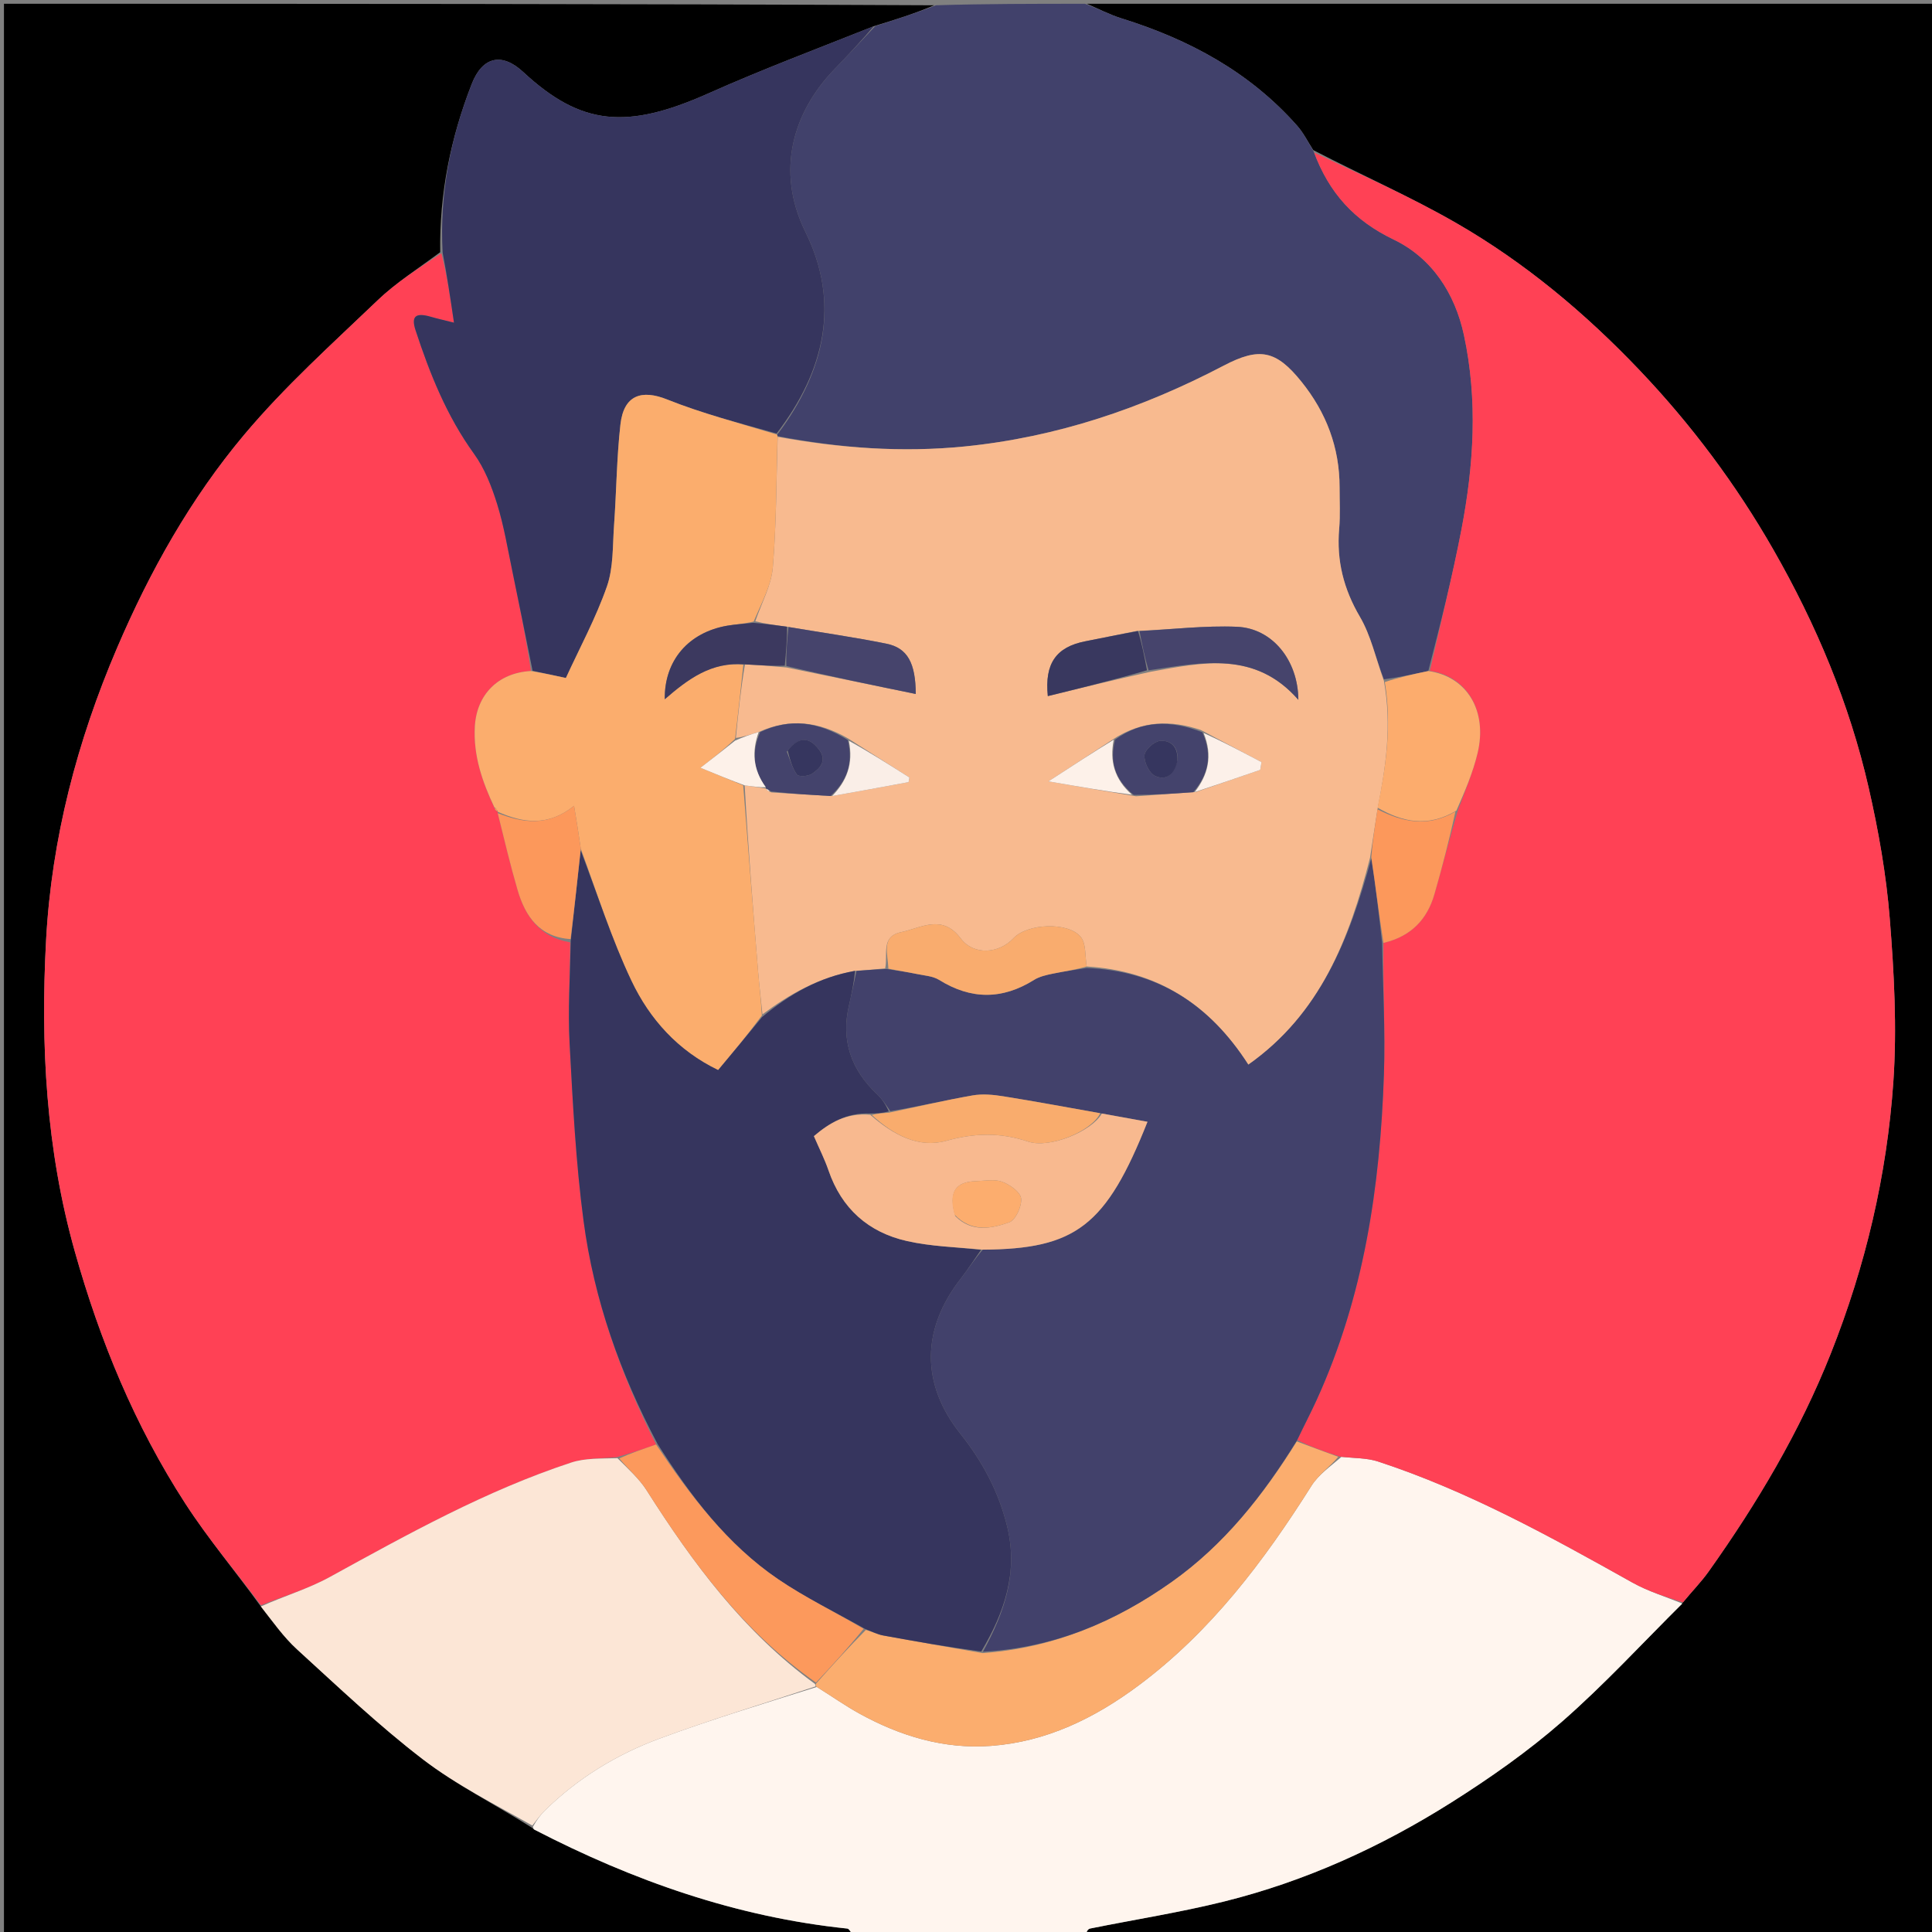 <svg version="1.1" id="Layer_1" xmlns="http://www.w3.org/2000/svg" xmlns:xlink="http://www.w3.org/1999/xlink" x="0px" y="0px"
	 width="100%" viewBox="0 0 512 512" enable-background="new 0 0 512 512" xml:space="preserve">
<rect x="0" y="0" width="512" height="512" fill="#808080" stroke="none"/>
<path fill="#000000" opacity="1" stroke="none" 
	d="
M288,1 
	C362.966,1 437.932,1 512.949,1 
	C512.949,171.555 512.949,342.111 512.949,513 
	C438.312,513 363.624,513 288.159,512.64 
	C287.887,511.867 288.338,511.195 288.902,511.081 
	C300.751,508.686 312.728,506.818 324.447,503.906 
	C345.95,498.563 365.981,489.443 384.657,477.646 
	C394.881,471.188 404.905,464.162 413.99,456.216 
	C425.166,446.442 435.27,435.441 445.991,424.664 
	C448.383,421.73 450.835,419.254 452.826,416.451 
	C465.678,398.357 476.949,379.438 485.189,358.675 
	C494.403,335.456 500.055,311.442 501.76,286.683 
	C502.747,272.346 501.954,257.794 500.808,243.431 
	C499.88,231.789 497.824,220.148 495.216,208.747 
	C490.113,186.443 481.315,165.505 469.948,145.643 
	C460.073,128.389 448.242,112.557 434.574,98.184 
	C420.159,83.027 404.144,69.611 386.006,59.156 
	C373.791,52.114 360.81,46.403 348.018,39.776 
	C346.514,37.407 345.385,35.162 343.777,33.34 
	C331.186,19.089 315.145,10.455 297.217,4.871 
	C294.05,3.885 291.068,2.306 288,1 
z"/>
<path fill="#000000" opacity="1" stroke="none" 
	d="
M226,513 
	C151.033,513 76.066,513 1.05,513 
	C1.05,342.442 1.05,171.884 1.05,1 
	C83.021,1 165.043,1 247.559,1.398 
	C242.689,3.5 237.324,5.204 231.57,6.943 
	C216.677,12.875 202.001,18.387 187.709,24.761 
	C166.164,34.37 154.032,33.364 138.653,19.078 
	C133.023,13.848 127.863,14.971 125.02,22.245 
	C119.429,36.548 116.431,51.298 116.661,66.833 
	C110.886,71.134 105.019,74.852 100.1,79.56 
	C87.986,91.153 75.414,102.451 64.675,115.252 
	C50.517,132.127 39.729,151.365 31.024,171.7 
	C20.43,196.45 13.675,222.259 12.217,249.048 
	C10.704,276.847 12.185,304.522 19.837,331.704 
	C26.502,355.38 35.742,377.789 49.067,398.387 
	C55.152,407.793 62.426,416.43 69.137,425.731 
	C72.303,429.761 75.152,433.849 78.744,437.123 
	C89.622,447.042 100.334,457.239 111.989,466.182 
	C120.949,473.057 131.238,478.2 141.092,484.439 
	C141.405,484.817 141.573,484.849 141.718,484.924 
	C167.828,498.412 195.149,508.042 224.563,511.094 
	C225.102,511.15 225.524,512.339 226,513 
z"/>
<path fill="#FFF5EE" opacity="1" stroke="none" 
	d="
M226.469,513 
	C225.524,512.339 225.102,511.15 224.563,511.094 
	C195.149,508.042 167.828,498.412 141.718,484.924 
	C141.573,484.849 141.405,484.817 141.23,484.119 
	C142.266,482.249 143.238,480.94 144.386,479.812 
	C153.132,471.223 163.449,464.928 174.828,460.722 
	C188.446,455.687 202.37,451.478 216.463,447.057 
	C220.416,449.518 223.961,452.027 227.74,454.111 
	C238.569,460.084 250.146,463.595 262.595,462.681 
	C277.307,461.601 290.092,455.342 301.755,446.649 
	C320.89,432.388 334.945,413.733 347.54,393.771 
	C349.399,390.825 352.509,388.668 355.478,386.104 
	C359.015,386.453 362.272,386.358 365.187,387.313 
	C389.035,395.122 410.853,407.222 432.635,419.417 
	C436.775,421.734 441.423,423.142 445.837,424.97 
	C435.27,435.441 425.166,446.442 413.99,456.216 
	C404.905,464.162 394.881,471.188 384.657,477.646 
	C365.981,489.443 345.95,498.563 324.447,503.906 
	C312.728,506.818 300.751,508.686 288.902,511.081 
	C288.338,511.195 287.887,511.867 287.691,512.64 
	C267.646,513 247.292,513 226.469,513 
z"/>
<path fill="#41416B" opacity="1" stroke="none" 
	d="
M231.958,6.909 
	C237.324,5.204 242.689,3.5 248.027,1.398 
	C261.021,1 274.042,1 287.531,1 
	C291.068,2.306 294.05,3.885 297.217,4.871 
	C315.145,10.455 331.186,19.089 343.777,33.34 
	C345.385,35.162 346.514,37.407 348.107,40.103 
	C352.238,51.185 358.931,58.489 369.309,63.475 
	C379.465,68.355 385.567,77.713 387.96,88.818 
	C391.663,106.003 390.578,123.273 387.288,140.373 
	C384.874,152.914 381.75,165.318 378.515,177.83 
	C374.384,178.695 370.682,179.514 366.745,180.022 
	C364.531,174.266 363.286,168.388 360.401,163.473 
	C356.073,156.103 354.172,148.574 354.896,140.156 
	C355.209,136.52 355.001,132.839 355.005,129.178 
	C355.016,118.614 351.484,109.327 344.891,101.142 
	C338.178,92.806 333.783,91.925 324.27,96.906 
	C302.719,108.191 280.073,115.865 255.717,118.31 
	C239.005,119.989 222.523,118.745 206.055,115.578 
	C206.02,115.395 205.902,115.04 206.21,114.882 
	C218.606,98.251 222.704,80.212 213.468,61.503 
	C205.362,45.086 210.349,29.518 221.165,18.318 
	C224.802,14.553 228.363,10.714 231.958,6.909 
z"/>
<path fill="#FF4155" opacity="1" stroke="none" 
	d="
M378.943,177.783 
	C381.75,165.318 384.874,152.914 387.288,140.373 
	C390.578,123.273 391.663,106.003 387.96,88.818 
	C385.567,77.713 379.465,68.355 369.309,63.475 
	C358.931,58.489 352.238,51.185 348.261,40.423 
	C360.81,46.403 373.791,52.114 386.006,59.156 
	C404.144,69.611 420.159,83.027 434.574,98.184 
	C448.242,112.557 460.073,128.389 469.948,145.643 
	C481.315,165.505 490.113,186.443 495.216,208.747 
	C497.824,220.148 499.88,231.789 500.808,243.431 
	C501.954,257.794 502.747,272.346 501.76,286.683 
	C500.055,311.442 494.403,335.456 485.189,358.675 
	C476.949,379.438 465.678,398.357 452.826,416.451 
	C450.835,419.254 448.383,421.73 445.991,424.664 
	C441.423,423.142 436.775,421.734 432.635,419.417 
	C410.853,407.222 389.035,395.122 365.187,387.313 
	C362.272,386.358 359.015,386.453 355.095,386.022 
	C350.737,384.652 347.201,383.322 343.771,381.63 
	C345.57,377.845 347.354,374.465 348.937,370.993 
	C361.424,343.615 365.755,314.501 366.755,284.781 
	C367.145,273.18 366.472,261.544 366.627,249.877 
	C373.918,248.169 378.202,243.695 380.136,236.979 
	C382.232,229.699 384.115,222.358 386.345,214.798 
	C388.286,209.562 390.364,204.666 391.578,199.564 
	C394.243,188.368 388.775,179.258 378.943,177.783 
z"/>
<path fill="#FF4155" opacity="1" stroke="none" 
	d="
M69.161,425.416 
	C62.426,416.43 55.152,407.793 49.067,398.387 
	C35.742,377.789 26.502,355.38 19.837,331.704 
	C12.185,304.522 10.704,276.847 12.217,249.048 
	C13.675,222.259 20.43,196.45 31.024,171.7 
	C39.729,151.365 50.517,132.127 64.675,115.252 
	C75.414,102.451 87.986,91.153 100.1,79.56 
	C105.019,74.852 110.886,71.134 116.966,67.122 
	C118.47,73.084 119.33,78.89 120.309,85.507 
	C117.591,84.821 115.856,84.438 114.154,83.942 
	C110.207,82.792 108.887,83.755 110.12,87.51 
	C113.911,99.06 118.387,110.26 125.623,120.271 
	C128.435,124.161 130.298,128.932 131.741,133.567 
	C133.554,139.396 134.546,145.487 135.797,151.484 
	C137.621,160.235 139.36,169.003 140.716,177.827 
	C131.938,178.294 126.332,184.147 125.845,192.463 
	C125.391,200.226 127.813,207.18 131.109,214.233 
	C131.329,214.793 131.576,214.995 131.905,215.078 
	C131.888,215.08 131.883,215.115 131.905,215.496 
	C133.656,222.534 135.23,229.236 137.157,235.834 
	C139.209,242.863 142.982,248.356 151.102,249.73 
	C151.05,258.98 150.478,267.807 150.95,276.578 
	C151.796,292.278 152.585,308.036 154.653,323.603 
	C157.419,344.425 164.389,364.08 173.875,382.81 
	C170.294,384.048 167.094,385.137 163.451,386.159 
	C159.12,386.558 155.025,386.392 151.378,387.592 
	C128.784,395.027 108.11,406.55 87.36,417.946 
	C81.649,421.083 75.246,422.961 69.161,425.416 
z"/>
<path fill="#36355E" opacity="1" stroke="none" 
	d="
M141.135,177.763 
	C139.36,169.003 137.621,160.235 135.797,151.484 
	C134.546,145.487 133.554,139.396 131.741,133.567 
	C130.298,128.932 128.435,124.161 125.623,120.271 
	C118.387,110.26 113.911,99.06 110.12,87.51 
	C108.887,83.755 110.207,82.792 114.154,83.942 
	C115.856,84.438 117.591,84.821 120.309,85.507 
	C119.33,78.89 118.47,73.084 117.306,66.99 
	C116.431,51.298 119.429,36.548 125.02,22.245 
	C127.863,14.971 133.023,13.848 138.653,19.078 
	C154.032,33.364 166.164,34.37 187.709,24.761 
	C202.001,18.387 216.677,12.875 231.57,6.943 
	C228.363,10.714 224.802,14.553 221.165,18.318 
	C210.349,29.518 205.362,45.086 213.468,61.503 
	C222.704,80.212 218.606,98.251 205.81,114.886 
	C195.643,112.043 185.983,109.542 176.794,105.863 
	C170.082,103.176 165.306,104.644 164.423,112.489 
	C163.424,121.365 163.366,130.343 162.728,139.264 
	C162.341,144.679 162.591,150.405 160.849,155.397 
	C157.932,163.757 153.652,171.641 149.969,179.674 
	C147.285,179.093 144.21,178.428 141.135,177.763 
z"/>
<path fill="#FCE6D6" opacity="1" stroke="none" 
	d="
M69.137,425.731 
	C75.246,422.961 81.649,421.083 87.36,417.946 
	C108.11,406.55 128.784,395.027 151.378,387.592 
	C155.025,386.392 159.12,386.558 163.645,386.429 
	C166.656,389.469 169.433,391.915 171.339,394.914 
	C183.616,414.235 197.081,432.477 215.987,446.263 
	C216.043,446.48 216.161,446.911 216.161,446.911 
	C202.37,451.478 188.446,455.687 174.828,460.722 
	C163.449,464.928 153.132,471.223 144.386,479.812 
	C143.238,480.94 142.266,482.249 141.075,483.794 
	C131.238,478.2 120.949,473.057 111.989,466.182 
	C100.334,457.239 89.622,447.042 78.744,437.123 
	C75.152,433.849 72.303,429.761 69.137,425.731 
z"/>
<path fill="#FBAD6E" opacity="1" stroke="none" 
	d="
M216.463,447.057 
	C216.161,446.911 216.043,446.48 216.302,446.119 
	C220.736,441.147 224.912,436.535 229.466,431.944 
	C231.24,432.459 232.6,433.149 234.038,433.414 
	C242.682,435.008 251.345,436.505 260.438,438.09 
	C279.251,436.715 295.537,429.799 310.442,419.257 
	C324.388,409.393 334.724,396.315 343.664,381.991 
	C347.201,383.322 350.737,384.652 354.657,386.064 
	C352.509,388.668 349.399,390.825 347.54,393.771 
	C334.945,413.733 320.89,432.388 301.755,446.649 
	C290.092,455.342 277.307,461.601 262.595,462.681 
	C250.146,463.595 238.569,460.084 227.74,454.111 
	C223.961,452.027 220.416,449.518 216.463,447.057 
z"/>
<path fill="#F8BA8F" opacity="1" stroke="none" 
	d="
M206.09,115.761 
	C222.523,118.745 239.005,119.989 255.717,118.31 
	C280.073,115.865 302.719,108.191 324.27,96.906 
	C333.783,91.925 338.178,92.806 344.891,101.142 
	C351.484,109.327 355.016,118.614 355.005,129.178 
	C355.001,132.839 355.209,136.52 354.896,140.156 
	C354.172,148.574 356.073,156.103 360.401,163.473 
	C363.286,168.388 364.531,174.266 366.75,180.442 
	C368.897,192.279 367.276,203.181 365.051,214.479 
	C364.38,218.913 363.731,222.916 363.071,227.322 
	C357.578,248.866 349.922,268.689 330.818,282.164 
	C320.481,266.037 306.583,257.257 287.985,256.128 
	C287.517,253.203 287.838,250.031 286.411,248.293 
	C283.059,244.21 272.244,244.746 268.621,248.605 
	C264.665,252.818 258.013,253.226 254.591,248.677 
	C249.657,242.117 244.073,245.927 238.786,247.036 
	C233.334,248.179 235.372,252.985 234.583,256.632 
	C231.756,256.923 229.367,257.116 226.601,257.283 
	C217.051,258.986 209.243,263.462 202.054,268.815 
	C201.647,264.767 201.206,261.159 200.911,257.539 
	C199.57,241.071 198.27,224.599 197.344,208.137 
	C199.514,208.421 201.295,208.697 203.043,208.984 
	C203.01,208.996 202.993,208.928 203.088,209.161 
	C203.462,209.569 203.741,209.746 204.431,209.995 
	C209.928,210.364 215.014,210.659 220.52,210.956 
	C227.556,209.728 234.171,208.5 240.786,207.271 
	C240.857,206.861 240.928,206.452 240.998,206.042 
	C235.647,202.646 230.295,199.249 224.667,195.648 
	C216.978,191.245 209.366,190.229 201.06,193.997 
	C198.782,194.667 196.898,195.344 195.01,195.558 
	C195.668,188.776 196.33,182.457 197.426,176.069 
	C201.236,176.266 204.61,176.531 208.396,176.878 
	C220.084,179.273 231.361,181.587 242.689,183.911 
	C242.638,175.727 240.526,171.72 234.904,170.584 
	C226.309,168.849 217.613,167.614 208.56,166.083 
	C205.442,165.655 202.725,165.31 200.157,164.644 
	C201.871,159.672 204.41,155.101 204.807,150.351 
	C205.767,138.865 205.727,127.297 206.09,115.761 
M294.758,196.063 
	C289.559,199.448 284.36,202.832 277.849,207.072 
	C286.306,208.53 293.223,209.723 301.049,211.016 
	C306.111,210.657 311.174,210.299 316.968,209.884 
	C322.637,207.931 328.305,205.977 333.973,204.024 
	C334.086,203.34 334.199,202.655 334.311,201.971 
	C329.171,199.253 324.031,196.535 318.239,193.458 
	C310.274,190.776 302.62,190.881 294.758,196.063 
M304.847,178.04 
	C318.718,175.52 332.688,172.419 344.076,185.46 
	C344.013,174.973 337.178,166.497 327.815,166.103 
	C319.235,165.743 310.595,166.807 301.188,167.213 
	C296.658,168.128 292.132,169.063 287.598,169.953 
	C279.901,171.465 276.799,175.812 277.68,184.474 
	C286.496,182.311 295.252,180.162 304.847,178.04 
z"/>
<path fill="#FBAD6D" opacity="1" stroke="none" 
	d="
M206.055,115.578 
	C205.727,127.297 205.767,138.865 204.807,150.351 
	C204.41,155.101 201.871,159.672 199.728,164.722 
	C197.018,165.343 194.865,165.447 192.756,165.809 
	C182.514,167.571 176.019,174.987 176.171,185.308 
	C182.342,179.953 188.552,175.319 196.991,176.138 
	C196.33,182.457 195.668,188.776 194.799,195.814 
	C191.743,198.736 188.895,200.939 185.627,203.467 
	C190.098,205.307 193.527,206.718 196.956,208.129 
	C198.27,224.599 199.57,241.071 200.911,257.539 
	C201.206,261.159 201.647,264.767 201.907,269.105 
	C198.002,274.375 194.211,278.92 190.316,283.588 
	C179.664,278.466 172.161,270.102 167.339,259.949 
	C162.044,248.798 158.303,236.909 153.911,224.908 
	C153.389,221.154 152.841,217.833 152.134,213.552 
	C145.169,219.147 138.549,218.075 131.883,215.115 
	C131.883,215.115 131.888,215.08 131.83,214.846 
	C131.598,214.322 131.353,214.117 131.037,213.997 
	C127.813,207.18 125.391,200.226 125.845,192.463 
	C126.332,184.147 131.938,178.294 140.716,177.827 
	C144.21,178.428 147.285,179.093 149.969,179.674 
	C153.652,171.641 157.932,163.757 160.849,155.397 
	C162.591,150.405 162.341,144.679 162.728,139.264 
	C163.366,130.343 163.424,121.365 164.423,112.489 
	C165.306,104.644 170.082,103.176 176.794,105.863 
	C185.983,109.542 195.643,112.043 205.501,115.044 
	C205.902,115.04 206.02,115.395 206.055,115.578 
z"/>
<path fill="#FCAC6D" opacity="1" stroke="none" 
	d="
M365.072,214.049 
	C367.276,203.181 368.897,192.279 366.985,180.752 
	C370.682,179.514 374.384,178.695 378.515,177.83 
	C388.775,179.258 394.243,188.368 391.578,199.564 
	C390.364,204.666 388.286,209.562 385.963,214.819 
	C378.338,219.384 371.647,217.834 365.072,214.049 
z"/>
<path fill="#42416B" opacity="1" stroke="none" 
	d="
M287.979,256.532 
	C306.583,257.257 320.481,266.037 330.818,282.164 
	C349.922,268.689 357.578,248.866 363.395,227.545 
	C364.582,234.886 365.433,242.405 366.284,249.924 
	C366.472,261.544 367.145,273.18 366.755,284.781 
	C365.755,314.501 361.424,343.615 348.937,370.993 
	C347.354,374.465 345.57,377.845 343.771,381.63 
	C334.724,396.315 324.388,409.393 310.442,419.257 
	C295.537,429.799 279.251,436.715 260.476,437.734 
	C266.245,427.256 269.816,416.647 266.946,404.678 
	C264.737,395.469 260.414,387.368 254.524,379.97 
	C244.019,366.776 244.155,352.284 254.601,338.861 
	C256.511,336.407 258.195,333.779 260.44,331.17 
	C285.11,331.022 293.133,324.884 304.095,297.283 
	C299.916,296.526 295.961,295.811 291.57,295.014 
	C282.705,293.446 274.29,291.87 265.839,290.525 
	C263.184,290.102 260.35,289.841 257.737,290.299 
	C250.449,291.578 243.233,293.273 235.944,294.473 
	C234.763,292.758 233.758,291.235 232.466,290.014 
	C225.589,283.518 222.806,275.781 224.995,266.428 
	C225.704,263.399 226.319,260.349 226.978,257.309 
	C229.367,257.116 231.756,256.923 234.976,256.794 
	C238.189,257.27 240.584,257.623 242.95,258.114 
	C244.962,258.531 247.221,258.657 248.886,259.692 
	C257.34,264.945 265.609,264.962 274.033,259.687 
	C275.471,258.786 277.288,258.384 278.988,258.032 
	C281.961,257.417 284.979,257.02 287.979,256.532 
z"/>
<path fill="#FC985B" opacity="1" stroke="none" 
	d="
M366.627,249.877 
	C365.433,242.405 364.582,234.886 363.406,227.143 
	C363.731,222.916 364.38,218.913 365.051,214.479 
	C371.647,217.834 378.338,219.384 385.709,215.065 
	C384.115,222.358 382.232,229.699 380.136,236.979 
	C378.202,243.695 373.918,248.169 366.627,249.877 
z"/>
<path fill="#36355E" opacity="1" stroke="none" 
	d="
M226.601,257.283 
	C226.319,260.349 225.704,263.399 224.995,266.428 
	C222.806,275.781 225.589,283.518 232.466,290.014 
	C233.758,291.235 234.763,292.758 235.531,294.539 
	C233.772,295.01 232.383,295.084 230.585,295.091 
	C224.351,294.845 219.841,297.567 215.693,301.089 
	C217.115,304.389 218.548,307.2 219.56,310.155 
	C223.028,320.285 230.138,326.58 240.336,328.885 
	C246.734,330.332 253.424,330.493 259.983,331.231 
	C258.195,333.779 256.511,336.407 254.601,338.861 
	C244.155,352.284 244.019,366.776 254.524,379.97 
	C260.414,387.368 264.737,395.469 266.946,404.678 
	C269.816,416.647 266.245,427.256 260.04,437.677 
	C251.345,436.505 242.682,435.008 234.038,433.414 
	C232.6,433.149 231.24,432.459 229.24,431.676 
	C221.143,427.129 213.33,423.344 206.227,418.514 
	C192.648,409.28 182.968,396.352 174.257,382.661 
	C164.389,364.08 157.419,344.425 154.653,323.603 
	C152.585,308.036 151.796,292.278 150.95,276.578 
	C150.478,267.807 151.05,258.98 151.255,249.315 
	C152.2,240.748 153.042,233.045 153.884,225.342 
	C158.303,236.909 162.044,248.798 167.339,259.949 
	C172.161,270.102 179.664,278.466 190.316,283.588 
	C194.211,278.92 198.002,274.375 201.94,269.54 
	C209.243,263.462 217.051,258.986 226.601,257.283 
z"/>
<path fill="#FC995C" opacity="1" stroke="none" 
	d="
M173.875,382.81 
	C182.968,396.352 192.648,409.28 206.227,418.514 
	C213.33,423.344 221.143,427.129 228.861,431.655 
	C224.912,436.535 220.736,441.147 216.247,445.902 
	C197.081,432.477 183.616,414.235 171.339,394.914 
	C169.433,391.915 166.656,389.469 164.088,386.496 
	C167.094,385.137 170.294,384.048 173.875,382.81 
z"/>
<path fill="#FC985B" opacity="1" stroke="none" 
	d="
M153.911,224.908 
	C153.042,233.045 152.2,240.748 151.205,248.866 
	C142.982,248.356 139.209,242.863 137.157,235.834 
	C135.23,229.236 133.656,222.534 131.905,215.496 
	C138.549,218.075 145.169,219.147 152.134,213.552 
	C152.841,217.833 153.389,221.154 153.911,224.908 
z"/>
<path fill="#FC985B" opacity="1" stroke="none" 
	d="
M131.109,214.233 
	C131.353,214.117 131.598,214.322 131.847,214.844 
	C131.576,214.995 131.329,214.793 131.109,214.233 
z"/>
<path fill="#F9AC6E" opacity="1" stroke="none" 
	d="
M287.985,256.128 
	C284.979,257.02 281.961,257.417 278.988,258.032 
	C277.288,258.384 275.471,258.786 274.033,259.687 
	C265.609,264.962 257.34,264.945 248.886,259.692 
	C247.221,258.657 244.962,258.531 242.95,258.114 
	C240.584,257.623 238.189,257.27 235.414,256.696 
	C235.372,252.985 233.334,248.179 238.786,247.036 
	C244.073,245.927 249.657,242.117 254.591,248.677 
	C258.013,253.226 264.665,252.818 268.621,248.605 
	C272.244,244.746 283.059,244.21 286.411,248.293 
	C287.838,250.031 287.517,253.203 287.985,256.128 
z"/>
<path fill="#46446C" opacity="1" stroke="none" 
	d="
M301.981,167.243 
	C310.595,166.807 319.235,165.743 327.815,166.103 
	C337.178,166.497 344.013,174.973 344.076,185.46 
	C332.688,172.419 318.718,175.52 304.381,177.646 
	C303.27,173.915 302.626,170.579 301.981,167.243 
z"/>
<path fill="#46446C" opacity="1" stroke="none" 
	d="
M208.96,166.166 
	C217.613,167.614 226.309,168.849 234.904,170.584 
	C240.526,171.72 242.638,175.727 242.689,183.911 
	C231.361,181.587 220.084,179.273 208.389,176.495 
	C208.3,172.743 208.63,169.454 208.96,166.166 
z"/>
<path fill="#44436C" opacity="1" stroke="none" 
	d="
M316.237,209.94 
	C311.174,210.299 306.111,210.657 300.431,210.664 
	C295.286,206.466 294.043,201.638 295.525,195.993 
	C302.62,190.881 310.274,190.776 318.645,194.064 
	C321.466,200.378 320.119,205.393 316.237,209.94 
M311.995,201.413 
	C312.35,198.008 310.34,196.1 307.413,196.347 
	C305.855,196.479 303.409,198.714 303.296,200.151 
	C303.154,201.958 304.534,204.864 306.073,205.607 
	C308.758,206.903 311.231,205.52 311.995,201.413 
z"/>
<path fill="#44436C" opacity="1" stroke="none" 
	d="
M201.453,194.005 
	C209.366,190.229 216.978,191.245 224.682,196.11 
	C226.235,202.494 224.298,207.113 220.1,210.955 
	C215.014,210.659 209.928,210.364 204.353,209.75 
	C203.574,209.264 203.284,209.096 202.993,208.928 
	C202.993,208.928 203.01,208.996 202.925,208.64 
	C199.442,203.809 199.258,199.022 201.453,194.005 
M208.507,199.194 
	C209.351,201.253 209.919,203.513 211.189,205.264 
	C211.638,205.883 214.119,205.754 215.113,205.107 
	C217.397,203.619 219.262,201.528 217.007,198.589 
	C214.379,195.163 211.651,195.21 208.507,199.194 
z"/>
<path fill="#3C395F" opacity="1" stroke="none" 
	d="
M208.56,166.083 
	C208.63,169.454 208.3,172.743 207.977,176.414 
	C204.61,176.531 201.236,176.266 197.426,176.069 
	C188.552,175.319 182.342,179.953 176.171,185.308 
	C176.019,174.987 182.514,167.571 192.756,165.809 
	C194.865,165.447 197.018,165.343 199.579,165.042 
	C202.725,165.31 205.442,165.655 208.56,166.083 
z"/>
<path fill="#39385F" opacity="1" stroke="none" 
	d="
M301.584,167.228 
	C302.626,170.579 303.27,173.915 303.961,177.632 
	C295.252,180.162 286.496,182.311 277.68,184.474 
	C276.799,175.812 279.901,171.465 287.598,169.953 
	C292.132,169.063 296.658,168.128 301.584,167.228 
z"/>
<path fill="#FAEEE7" opacity="1" stroke="none" 
	d="
M220.52,210.956 
	C224.298,207.113 226.235,202.494 224.959,196.314 
	C230.295,199.249 235.647,202.646 240.998,206.042 
	C240.928,206.452 240.857,206.861 240.786,207.271 
	C234.171,208.5 227.556,209.728 220.52,210.956 
z"/>
<path fill="#FDF1E9" opacity="1" stroke="none" 
	d="
M295.141,196.028 
	C294.043,201.638 295.286,206.466 299.977,210.613 
	C293.223,209.723 286.306,208.53 277.849,207.072 
	C284.36,202.832 289.559,199.448 295.141,196.028 
z"/>
<path fill="#FCF0E9" opacity="1" stroke="none" 
	d="
M316.602,209.912 
	C320.119,205.393 321.466,200.378 318.971,194.244 
	C324.031,196.535 329.171,199.253 334.311,201.971 
	C334.199,202.655 334.086,203.34 333.973,204.024 
	C328.305,205.977 322.637,207.931 316.602,209.912 
z"/>
<path fill="#FDF1E9" opacity="1" stroke="none" 
	d="
M201.06,193.997 
	C199.258,199.022 199.442,203.809 202.958,208.628 
	C201.295,208.697 199.514,208.421 197.344,208.137 
	C193.527,206.718 190.098,205.307 185.627,203.467 
	C188.895,200.939 191.743,198.736 194.803,196.277 
	C196.898,195.344 198.782,194.667 201.06,193.997 
z"/>
<path fill="#FDF1E9" opacity="1" stroke="none" 
	d="
M203.088,209.161 
	C203.284,209.096 203.574,209.264 203.942,209.677 
	C203.741,209.746 203.462,209.569 203.088,209.161 
z"/>
<path fill="#F8B98F" opacity="1" stroke="none" 
	d="
M260.44,331.17 
	C253.424,330.493 246.734,330.332 240.336,328.885 
	C230.138,326.58 223.028,320.285 219.56,310.155 
	C218.548,307.2 217.115,304.389 215.693,301.089 
	C219.841,297.567 224.351,294.845 230.639,295.433 
	C236.762,300.77 243.427,304.36 250.767,302.324 
	C258.276,300.24 265.102,300.064 272.444,302.529 
	C278.211,304.465 289.365,299.762 292.005,295.095 
	C295.961,295.811 299.916,296.526 304.095,297.283 
	C293.133,324.884 285.11,331.022 260.44,331.17 
M253.155,322.262 
	C257.459,326.641 262.716,325.61 267.467,323.92 
	C269.159,323.318 270.827,319.655 270.604,317.596 
	C270.421,315.91 267.633,313.94 265.596,313.182 
	C263.553,312.421 261.008,312.947 258.686,313.011 
	C253.186,313.161 251.324,315.889 253.155,322.262 
z"/>
<path fill="#F9AC6D" opacity="1" stroke="none" 
	d="
M291.57,295.014 
	C289.365,299.762 278.211,304.465 272.444,302.529 
	C265.102,300.064 258.276,300.24 250.767,302.324 
	C243.427,304.36 236.762,300.77 231.046,295.499 
	C232.383,295.084 233.772,295.01 235.575,294.87 
	C243.233,293.273 250.449,291.578 257.737,290.299 
	C260.35,289.841 263.184,290.102 265.839,290.525 
	C274.29,291.87 282.705,293.446 291.57,295.014 
z"/>
<path fill="#36365F" opacity="1" stroke="none" 
	d="
M311.978,201.814 
	C311.231,205.52 308.758,206.903 306.073,205.607 
	C304.534,204.864 303.154,201.958 303.296,200.151 
	C303.409,198.714 305.855,196.479 307.413,196.347 
	C310.34,196.1 312.35,198.008 311.978,201.814 
z"/>
<path fill="#36365F" opacity="1" stroke="none" 
	d="
M208.738,198.889 
	C211.651,195.21 214.379,195.163 217.007,198.589 
	C219.262,201.528 217.397,203.619 215.113,205.107 
	C214.119,205.754 211.638,205.883 211.189,205.264 
	C209.919,203.513 209.351,201.253 208.738,198.889 
z"/>
<path fill="#FCAD6E" opacity="1" stroke="none" 
	d="
M252.976,321.905 
	C251.324,315.889 253.186,313.161 258.686,313.011 
	C261.008,312.947 263.553,312.421 265.596,313.182 
	C267.633,313.94 270.421,315.91 270.604,317.596 
	C270.827,319.655 269.159,323.318 267.467,323.92 
	C262.716,325.61 257.459,326.641 252.976,321.905 
z"/>
</svg>